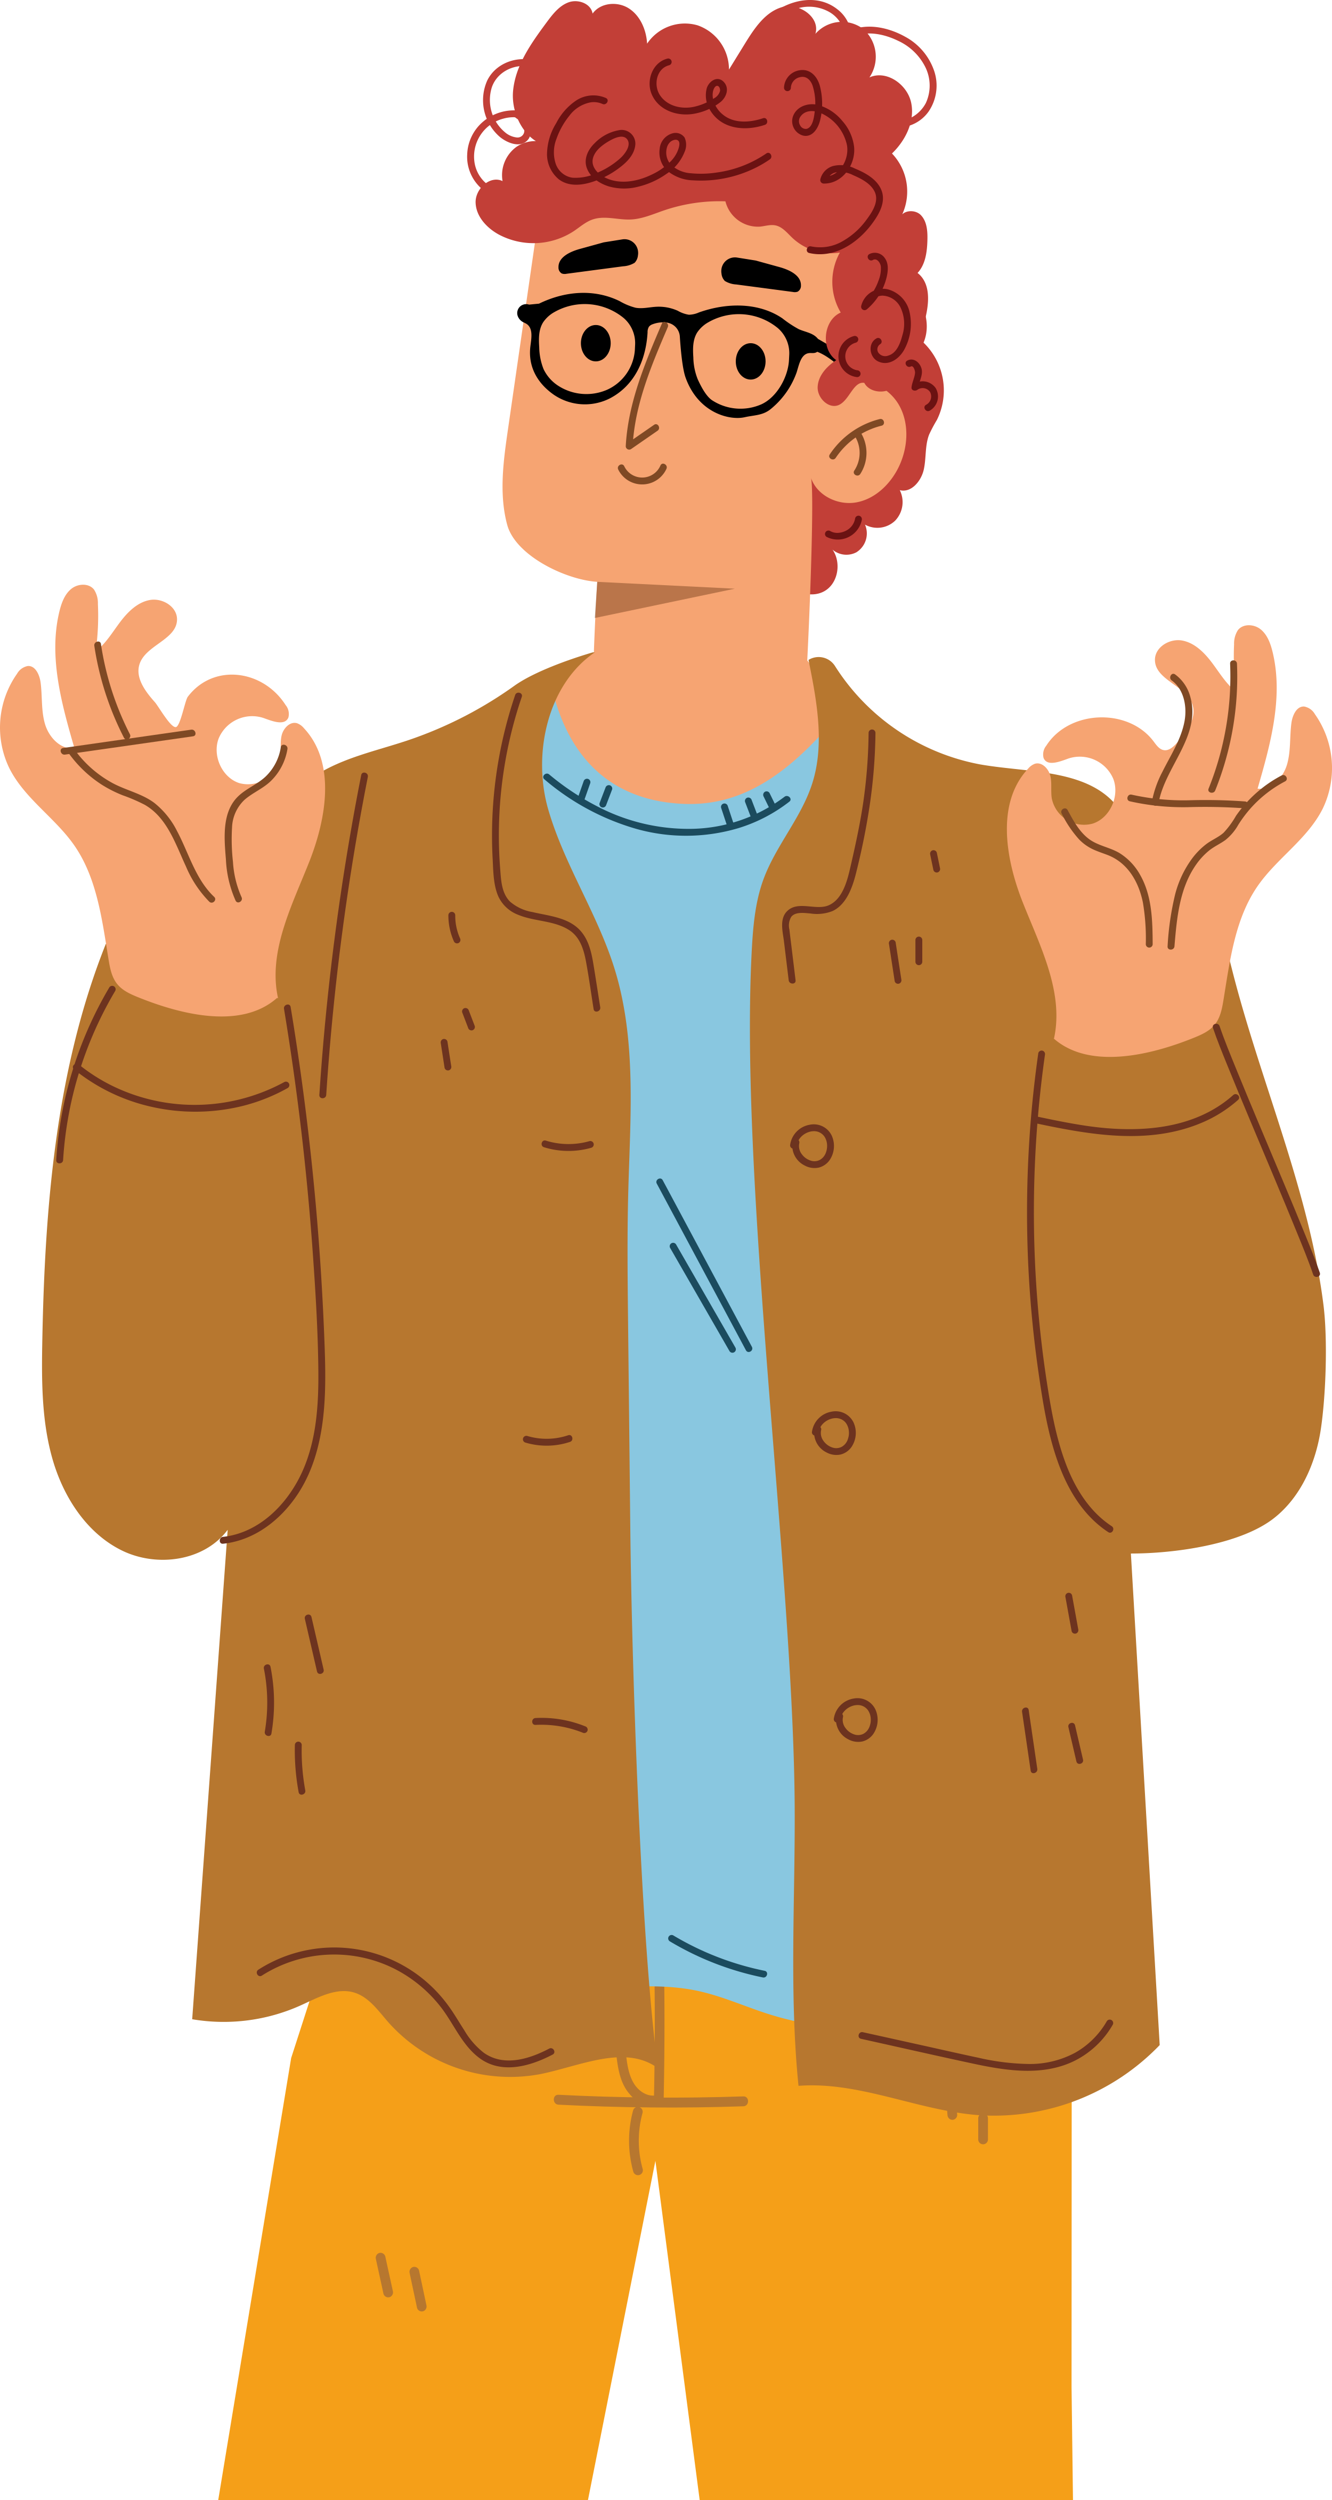<svg id="Grupo_944423" data-name="Grupo 944423" xmlns="http://www.w3.org/2000/svg" xmlns:xlink="http://www.w3.org/1999/xlink" width="344.255" height="646.02" viewBox="0 0 344.255 646.02">
  <defs>
    <clipPath id="clip-path">
      <rect id="Rectángulo_344564" data-name="Rectángulo 344564" width="344.255" height="646.019" fill="none"/>
    </clipPath>
    <clipPath id="clip-path-3">
      <rect id="Rectángulo_344562" data-name="Rectángulo 344562" width="36.176" height="9.343" fill="none"/>
    </clipPath>
  </defs>
  <g id="Grupo_944440" data-name="Grupo 944440" clip-path="url(#clip-path)">
    <g id="Grupo_944439" data-name="Grupo 944439">
      <g id="Grupo_944438" data-name="Grupo 944438" clip-path="url(#clip-path)">
        <path id="Trazado_697429" data-name="Trazado 697429" d="M111.6,344.138l17.438-87.695,11.449,87.695h96.475l-.369-29.232.053-108.828s-28.968-84.232-29.5-85.821c-.569-1.7-132.034,6.556-132.034,6.556s-12.489.65-12.236,16.38L34.9,229.88,16.043,344.138Z" transform="translate(40.35 301.881)" fill="#f59f18"/>
        <path id="Trazado_697430" data-name="Trazado 697430" d="M43.5,128.956c-.011,13.9.854,27.776,2.127,41.608.629,6.854,1.357,13.7,2.123,20.535.749,6.714,1.413,13.456,2.323,20.148.425,3.1,1.185,6.317,3.325,8.689a7.815,7.815,0,0,0,7.793,2.619,1.3,1.3,0,0,0,.921-1.234q.754-35.369-1.142-70.724-.538-9.939-1.283-19.867c-.123-1.631-2.636-1.645-2.513,0Q59.816,166,59.818,201.412q-.005,9.955-.218,19.91.459-.617.924-1.234c-2.418.675-4.833-.91-6.088-2.956-1.462-2.383-1.8-5.3-2.113-8.032q-1.113-9.628-2.2-19.256c-1.441-12.974-2.738-25.973-3.473-39.014-.411-7.283-.643-14.577-.636-21.874a1.257,1.257,0,0,0-2.513,0" transform="translate(109.409 321.23)" fill="#b7772f"/>
        <path id="Trazado_697431" data-name="Trazado 697431" d="M41.93,156.54q23.869,1.223,47.781.415c1.613-.053,1.62-2.612,0-2.555q-23.89.8-47.781-.418c-1.617-.081-1.613,2.478,0,2.559" transform="translate(102.411 387.274)" fill="#b7772f"/>
        <path id="Trazado_697432" data-name="Trazado 697432" d="M47.312,155.764a29.746,29.746,0,0,0,.042,15.892,1.26,1.26,0,0,0,2.425-.682,27.089,27.089,0,0,1-.042-14.531,1.26,1.26,0,0,0-2.425-.678" transform="translate(116.33 389.491)" fill="#b7772f"/>
        <path id="Trazado_697433" data-name="Trazado 697433" d="M69.154,129.962q9.865,20.922,19.727,41.84,2.805,5.948,5.61,11.9c.7,1.483,2.868.186,2.169-1.29q-9.86-20.922-19.723-41.84-2.805-5.948-5.61-11.9c-.7-1.483-2.868-.19-2.172,1.29" transform="translate(173.588 321.971)" fill="#685434"/>
        <path id="Trazado_697434" data-name="Trazado 697434" d="M50.653,128.294q-13.335,22.019-26.669,44.034a1.264,1.264,0,0,0,2.172,1.29Q39.49,151.6,52.825,129.584a1.264,1.264,0,0,0-2.172-1.29" transform="translate(59.834 321.154)" fill="#685434"/>
        <path id="Trazado_697435" data-name="Trazado 697435" d="M27.662,167.214q.981,4.482,1.958,8.96a1.271,1.271,0,0,0,1.547.893,1.307,1.307,0,0,0,.879-1.575q-.981-4.476-1.958-8.96a1.274,1.274,0,0,0-1.547-.893,1.305,1.305,0,0,0-.879,1.575" transform="translate(69.488 416.493)" fill="#b7772f"/>
        <path id="Trazado_697436" data-name="Trazado 697436" d="M30.143,168.246q.954,4.487,1.909,8.971a1.269,1.269,0,0,0,1.547.893,1.3,1.3,0,0,0,.875-1.571q-.954-4.487-1.905-8.971a1.27,1.27,0,0,0-1.547-.9,1.308,1.308,0,0,0-.879,1.575" transform="translate(75.731 419.089)" fill="#b7772f"/>
        <path id="Trazado_697437" data-name="Trazado 697437" d="M70.676,153.727a20.456,20.456,0,0,0-.942,8.429,1.3,1.3,0,0,0,1.255,1.279,1.282,1.282,0,0,0,1.258-1.279A18.076,18.076,0,0,1,73.1,154.4a1.259,1.259,0,1,0-2.425-.678" transform="translate(175.142 384.298)" fill="#b7772f"/>
        <path id="Trazado_697438" data-name="Trazado 697438" d="M71.925,156.632v5.4a1.257,1.257,0,1,0,2.513,0v-5.4a1.257,1.257,0,1,0-2.513,0" transform="translate(180.899 390.725)" fill="#b7772f"/>
        <path id="Trazado_697439" data-name="Trazado 697439" d="M29.621,134.634q27.681-.917,55.335-2.478,27.507-1.55,54.973-3.733,15.422-1.229,30.827-2.654c1.125-.1,1.139-1.881,0-1.775q-27.586,2.552-55.215,4.468-27.486,1.9-55.008,3.171-15.454.712-30.912,1.227c-1.139.035-1.146,1.814,0,1.775" transform="translate(72.345 311.847)" fill="#685434"/>
        <path id="Trazado_697440" data-name="Trazado 697440" d="M76.284,100.9c1.55,4.134,7.266,5.916,10.826,3.374s3.867-8.612.573-11.5a5.538,5.538,0,0,0,7.157,1.8,5.74,5.74,0,0,0,2.232-7.146,6.636,6.636,0,0,0,7.786-1.023,6.934,6.934,0,0,0,1.2-7.891c2.918.78,5.529-2.3,6.2-5.294s.278-6.215,1.388-9.065a39.575,39.575,0,0,1,2.025-3.814,17.15,17.15,0,0,0-3.466-19.938c2.309-5.448-.39-12.535-5.709-14.974-1.287-.591-2.668-.928-3.976-1.469-1.821-.756-3.466-1.895-5.234-2.773A20.917,20.917,0,0,0,74,24.795c-2.2,2.12-4,4.977-3.838,8.05s2.967,6.067,5.933,5.466c-4.454-1.258-9.326.306-13.041,3.111s-6.45,6.714-8.964,10.661c-2.113,3.322-4.19,7.051-3.74,10.981s4.742,7.512,8.194,5.691c-5.469,11.16,1.49,26.6,13.368,29.667Z" transform="translate(126.488 48.13)" fill="#c23f37"/>
        <path id="Trazado_697441" data-name="Trazado 697441" d="M139.51,70.523c-2.636-4.8-8.658-7.719-13.755-5.891l3.1-35.109L86.59,13.642,45.706,25.72q-3.675,25.456-7.354,50.906c-1.185,8.2-2.355,16.676-.2,24.662S53.3,115.513,61.425,116.026c-.306,4.984-.643,11.818-.879,18.317l-2.316.946c-5.241,2.137-7.185,8.876-8.57,11.554-2.633,5.083-.077,11.772,3.49,16.226a26.652,26.652,0,0,0,6.419,5.536,49.137,49.137,0,0,0,35.763,6.963c7.181-1.4,14.24-4.6,19.066-10.183s7.044-13.8,4.411-20.743c-.808-2.134-1.606-6.64-3.107-8.31.935-18.732,1.817-45.552.893-47.384,1.483,4.742,6.981,7.42,11.793,6.549s8.77-4.658,10.939-9.115c2.4-4.928,2.819-11.059.183-15.86" transform="translate(92.933 34.311)" fill="#f6a472"/>
        <path id="Trazado_697442" data-name="Trazado 697442" d="M125.858,39.41a1.116,1.116,0,0,0-.517-.468q-4.782-2.763-9.568-5.522c-1.23-1.554-3.255-1.743-4.967-2.51a29.045,29.045,0,0,1-4.243-2.805c-6.225-4.215-14.531-4.028-21.586-1.508a6.7,6.7,0,0,1-2.562.584,8.326,8.326,0,0,1-2.879-1.026,11.951,11.951,0,0,0-5.431-1.04c-1.838.081-3.684.587-5.494.253a16.266,16.266,0,0,1-4.092-1.7c-6.64-3.258-14.19-2.594-20.841.647l-2.58.253a2.306,2.306,0,0,0-2.935,2.921,2.931,2.931,0,0,0,1.561,1.684,5.082,5.082,0,0,1,.83.446c1.631,1.181,1.146,3.691.893,5.712-.643,5.181,1.736,9.456,5.948,12.447a14.264,14.264,0,0,0,14.623.995c6.32-3.318,9.3-9.828,9.712-17.052a2.618,2.618,0,0,1,.359-1.452,2.033,2.033,0,0,1,.939-.629,7.516,7.516,0,0,1,3.768-.415,3.884,3.884,0,0,1,3.276,3.645c.2,3.076.633,8.176,1.483,10.549C84.83,52.567,92.9,54.543,96.82,53.66c2.454-.552,4.6-.439,6.6-2a21.481,21.481,0,0,0,6.844-9.617c.619-1.983,1.1-4.636,3.121-4.939.738-.112,1.519.162,2.19-.355,3.459,1.325,6.085,4.355,9.3,6.3a13.919,13.919,0,0,0,.991-2.963,1.106,1.106,0,0,0,0-.675M68.439,36.4a12.229,12.229,0,0,1-7.122,10.141,13.416,13.416,0,0,1-12.77-1.069,10.528,10.528,0,0,1-3.691-4.218A15.977,15.977,0,0,1,43.728,35.6c-.144-2.2-.183-4.556,1-6.447a8.462,8.462,0,0,1,2.833-2.612,15.865,15.865,0,0,1,18.022,1.508,8.583,8.583,0,0,1,2.928,6.872Zm39.833,2.6c-.253,4.267-3.086,9.48-7.122,11.322A13.423,13.423,0,0,1,88.377,49.26c-1.582-1.076-2.91-3.7-3.687-5.4A15.98,15.98,0,0,1,83.557,38.2c-.144-2.2-.183-4.556,1.005-6.447A8.429,8.429,0,0,1,87.4,29.146a15.865,15.865,0,0,1,18.022,1.508,8.566,8.566,0,0,1,2.925,6.868Z" transform="translate(95.635 54.144)"/>
        <path id="Trazado_697443" data-name="Trazado 697443" d="M43.909,83.438c-6.334,11.951-12.834,24.532-12.886,38.111-.035,8.946,2.749,17.614,5.062,26.244a258.3,258.3,0,0,1,8.507,78.362c-.52,11.421-1.8,22.792-2.341,34.209-1.276,26.862,3.427,93.277,6.218,120.02a6.2,6.2,0,0,0,1.272,3.789,5.592,5.592,0,0,0,2.468,1.265c16.12,4.858,33.717-1.139,50.164,2.408,6.222,1.343,12.085,4.014,18.159,5.951a79.936,79.936,0,0,0,44.624,1.1c3.853-1.026,7.962-2.608,9.934-6.127,2.007-3.585,1.181-8.05.362-12.092-12.5-61.669-11.705-165.1-21.741-227.237-2.116-13.1-4.8-26.145-5.74-39.387-1.09-15.379-3-38.951-8.123-53.461C125.993,73.824,113.56,81.694,98.8,81.132S69.548,73.3,64.416,50.329Z" transform="translate(78.023 126.582)" fill="#89c7e0"/>
        <path id="Trazado_697444" data-name="Trazado 697444" d="M145.958,47.952c-12.229,8.289-16.194,26.307-12.025,40.642S146.7,115.583,151.1,129.847c5.716,18.535,4,38.448,3.494,57.869-.281,10.879-.165,21.762-.049,32.645q.3,27.149.587,54.3c.359,33.267,2.629,106.181,7.153,139.131-8.57-6.278-20.2-.5-30.564,1.55a42.147,42.147,0,0,1-39.172-13.477c-2.566-2.939-4.974-6.419-8.665-7.586-4.7-1.487-9.536,1.3-14.039,3.318A48.483,48.483,0,0,1,41.9,401.135l9.171-126.456c-6.1,8.144-18.328,9.779-27.386,5.315S8.6,266.2,5.79,256.369,2.968,236.126,3.161,225.89c.657-34.852,3.536-70.327,16.423-102.623,6.116,4.38,14.373,8.826,20.521,4.492a16.922,16.922,0,0,0,4.331-5.146c9.213-14.915,14.7-33.488,29.351-42.867,7.129-4.563,15.586-6.31,23.59-8.971a104.541,104.541,0,0,0,27.759-14.162c5.1-3.652,14.313-6.9,20.31-8.661Z" transform="translate(7.771 120.604)" fill="#b7772f"/>
        <path id="Trazado_697445" data-name="Trazado 697445" d="M70.284,49.041c2.13,10.552,4.236,21.678.96,31.924-2.833,8.869-9.41,16.05-12.612,24.785-2.2,6.007-2.717,12.5-3.044,18.894C52.515,184.678,66.2,284.046,66.7,344.158c.2,24.455-1.459,48.993.995,73.321,15.688-1.2,30.757,6.355,46.445,7.565a59.427,59.427,0,0,0,46.906-18.1L153.6,279.937c11.055.007,28.216-2.267,36.975-9.136,6.935-5.434,10.791-14.173,12.113-22.982s1.8-23.263.685-32.1c-3.737-29.682-16.352-57.83-23.667-86.812-.868-3.441-1.8-6.963-3.835-9.849-4.229-6.011-12.317-8.088-16.841-13.871-3.905-4.991-4.538-11.944-8.127-17.171-7.519-10.939-23.319-9.7-36.244-11.972A56.776,56.776,0,0,1,77.149,50.658a5,5,0,0,0-6.865-1.617" transform="translate(138.678 121.47)" fill="#b7772f"/>
        <path id="Trazado_697446" data-name="Trazado 697446" d="M86.186,152.847c2.661-11.948-3.5-23.822-8.014-35.179S71.212,91.853,79.535,83a4.184,4.184,0,0,1,1.719-1.241c1.821-.566,3.585,1.29,4.018,3.178s.06,3.881.369,5.793A8.507,8.507,0,0,0,96.232,97.21c4.454-1.452,7-7.108,5.3-11.544a9.392,9.392,0,0,0-11.565-5.28c-2.26.816-5.5,2.13-6.447-.109a3.608,3.608,0,0,1,.7-3.206c5.891-9.227,21.119-9.842,27.71-1.118.724.96,1.483,2.088,2.661,2.278,1.353.221,2.52-.9,3.441-1.937,2.447-2.735,5.072-6.232,3.976-9.754-1.564-5.013-9.681-6.362-9.712-11.617-.021-3.318,3.8-5.593,7.013-5.016s5.73,3.093,7.716,5.726,3.708,5.554,6.3,7.561a65.5,65.5,0,0,1-.576-12.278,6.406,6.406,0,0,1,.981-3.68c1.353-1.74,4.172-1.592,5.881-.218s2.531,3.592,3.062,5.744c2.882,11.667-.5,23.882-3.849,35.418,3.5.513,6.577-2.756,7.6-6.208s.668-7.157,1.139-10.728c.26-1.975,1.318-4.369,3.276-4.285a4.039,4.039,0,0,1,2.809,2,24.119,24.119,0,0,1,2.014,24.388c-3.933,7.87-11.874,12.83-16.858,20.054-5.821,8.44-7.125,19.147-8.784,29.316-.369,2.26-.812,4.626-2.232,6.4-1.385,1.736-3.5,2.661-5.547,3.483-11.3,4.556-27.024,8.225-36.174.081Z" transform="translate(186.199 115.591)" fill="#f6a472"/>
        <path id="Trazado_697447" data-name="Trazado 697447" d="M71.872,149.869c-2.668-11.948,3.5-23.822,8.011-35.179s6.963-25.815-1.364-34.669A4.219,4.219,0,0,0,76.8,78.78c-1.824-.566-3.589,1.29-4.021,3.178s-.06,3.881-.369,5.793a8.505,8.505,0,0,1-10.591,6.482c-4.45-1.452-6.992-7.108-5.3-11.544a9.388,9.388,0,0,1,11.561-5.28c2.264.815,5.5,2.13,6.45-.109a3.608,3.608,0,0,0-.7-3.206c-5.891-9.227-18.707-10.876-25.3-2.155-.724.963-1.9,7.642-3.079,7.832-1.353.221-4.513-5.42-5.434-6.454-2.447-2.735-5.072-6.232-3.976-9.754,1.564-5.013,9.681-6.362,9.712-11.617.021-3.318-3.8-5.593-7.013-5.016s-5.733,3.093-7.716,5.726-3.708,5.554-6.3,7.561a65.5,65.5,0,0,0,.576-12.278,6.381,6.381,0,0,0-.984-3.68c-1.35-1.74-4.169-1.592-5.877-.218s-2.531,3.592-3.062,5.744C12.5,61.45,15.88,73.665,19.233,85.2c-3.5.513-6.577-2.756-7.6-6.208s-.671-7.157-1.139-10.728c-.26-1.975-1.318-4.369-3.276-4.285a4.039,4.039,0,0,0-2.809,2A24.119,24.119,0,0,0,2.4,90.369c3.933,7.87,11.874,12.83,16.858,20.054,5.821,8.44,7.125,19.147,8.784,29.316.369,2.264.808,4.626,2.232,6.4,1.385,1.736,3.5,2.661,5.543,3.483,11.3,4.556,26.662,8.253,35.812.105Z" transform="translate(0.001 108.101)" fill="#f6a472"/>
        <path id="Trazado_697448" data-name="Trazado 697448" d="M62.651,40.853A20.063,20.063,0,0,1,74.5,32.537c1.107-.271.64-1.983-.475-1.712a21.9,21.9,0,0,0-12.907,9.132c-.636.953.9,1.845,1.533.9" transform="translate(153.338 77.454)" fill="#7f4924"/>
        <path id="Trazado_697449" data-name="Trazado 697449" d="M63.215,33.08a8.27,8.27,0,0,1-.292,8.633c-.636.953.9,1.842,1.533.9a10.053,10.053,0,0,0,.292-10.426.888.888,0,0,0-1.533.9" transform="translate(157.878 79.864)" fill="#7f4924"/>
        <g id="Grupo_944437" data-name="Grupo 944437" transform="translate(153.73 150.337)" opacity="0.51">
          <g id="Grupo_944436" data-name="Grupo 944436">
            <g id="Grupo_944435" data-name="Grupo 944435" clip-path="url(#clip-path-3)">
              <path id="Trazado_697450" data-name="Trazado 697450" d="M44.363,42.769l35.548,1.772L43.734,52.112Z" transform="translate(-43.734 -42.768)" fill="#7f4924"/>
            </g>
          </g>
        </g>
        <path id="Trazado_697451" data-name="Trazado 697451" d="M55.339,24.127C50.994,34.257,46.6,44.63,46.01,55.784a.894.894,0,0,0,1.336.766l6.883-4.763c.935-.647.049-2.186-.893-1.536l-6.886,4.766c.446.253.893.51,1.339.766.573-10.816,4.868-20.939,9.083-30.761.446-1.037-1.083-1.944-1.533-.9" transform="translate(115.716 59.511)" fill="#7f4924"/>
        <path id="Trazado_697452" data-name="Trazado 697452" d="M45.536,35.626a6.9,6.9,0,0,0,12.44-.19c.485-1.03-1.044-1.93-1.533-.9a5.137,5.137,0,0,1-9.375.19c-.524-1.016-2.056-.12-1.533.9" transform="translate(114.257 85.722)" fill="#7f4924"/>
        <path id="Trazado_697453" data-name="Trazado 697453" d="M61.8,29.927c0,2.594-1.722,4.7-3.849,4.7s-3.849-2.106-3.849-4.7,1.722-4.7,3.849-4.7,3.849,2.106,3.849,4.7" transform="translate(136.062 63.448)"/>
        <path id="Trazado_697454" data-name="Trazado 697454" d="M50.41,28.59c0,2.594-1.722,4.7-3.849,4.7s-3.849-2.106-3.849-4.7,1.722-4.7,3.849-4.7S50.41,26,50.41,28.59" transform="translate(107.425 60.086)"/>
        <path id="Trazado_697455" data-name="Trazado 697455" d="M53.054,22.113a3.527,3.527,0,0,0,.032.981,3.13,3.13,0,0,0,.868,1.923,6.4,6.4,0,0,0,2.963.9q7.313.965,14.619,1.933a2.283,2.283,0,0,0,1.213-.063,1.728,1.728,0,0,0,.872-1.578c.07-2.675-3.023-4.085-5.561-4.784q-3.063-.844-6.13-1.691l-4.844-.773a3.52,3.52,0,0,0-4.032,3.15" transform="translate(133.384 47.585)"/>
        <path id="Trazado_697456" data-name="Trazado 697456" d="M61.631,20.777a3.526,3.526,0,0,1-.032.981,3.131,3.131,0,0,1-.868,1.923,6.4,6.4,0,0,1-2.963.9q-7.313.965-14.619,1.933a2.282,2.282,0,0,1-1.213-.063,1.73,1.73,0,0,1-.872-1.582c-.07-2.671,3.023-4.081,5.561-4.781q3.063-.844,6.13-1.691l4.844-.773a3.52,3.52,0,0,1,4.032,3.15" transform="translate(103.277 44.224)"/>
        <path id="Trazado_697457" data-name="Trazado 697457" d="M78.143,60.757a29.039,29.039,0,0,0,4.542,6.724A12.282,12.282,0,0,0,86.017,69.9c1.287.626,2.657,1.055,3.99,1.568,5.238,2.021,8.046,6.96,9.125,12.254a55.643,55.643,0,0,1,.756,10.812.888.888,0,0,0,1.775,0c-.035-6.057-.144-12.433-3.2-17.853a15.462,15.462,0,0,0-5.336-5.687c-2.492-1.5-5.515-1.884-7.881-3.621-2.541-1.87-4.092-4.8-5.568-7.512-.545-1.005-2.081-.109-1.533.9" transform="translate(196.245 149.449)" fill="#7f4924"/>
        <path id="Trazado_697458" data-name="Trazado 697458" d="M94.471,49.4A77.507,77.507,0,0,1,88.91,81.684c-.425,1.058,1.29,1.519,1.715.471A78.732,78.732,0,0,0,96.246,49.4c-.049-1.139-1.824-1.146-1.775,0" transform="translate(223.449 122.086)" fill="#7f4924"/>
        <path id="Trazado_697459" data-name="Trazado 697459" d="M89.817,51.23c3.22,2.338,4,6.861,3.315,10.556-.886,4.756-3.621,8.84-5.733,13.1a27.755,27.755,0,0,0-2.693,7.617c-.193,1.118,1.519,1.6,1.712.471,1.62-9.445,11.143-17.424,8.176-27.611a10.5,10.5,0,0,0-3.881-5.67c-.924-.675-1.814.868-.9,1.533" transform="translate(213.006 124.574)" fill="#7f4924"/>
        <path id="Trazado_697460" data-name="Trazado 697460" d="M83.527,60.146a62.9,62.9,0,0,0,14.911,1.519,146.578,146.578,0,0,1,14.862.3c1.139.109,1.128-1.67,0-1.779a141.969,141.969,0,0,0-14.626-.3A61.654,61.654,0,0,1,84,58.434c-1.111-.264-1.585,1.448-.471,1.712" transform="translate(208.48 146.897)" fill="#7f4924"/>
        <path id="Trazado_697461" data-name="Trazado 697461" d="M115.321,57.08a33.053,33.053,0,0,0-11.793,10.433,23.168,23.168,0,0,1-3.209,4.376c-1.346,1.192-3.093,1.87-4.52,2.967a19.063,19.063,0,0,0-3.536,3.582,27.014,27.014,0,0,0-4.447,9.308,73.533,73.533,0,0,0-1.965,13.48c-.1,1.139,1.68,1.132,1.775,0,.608-7.276,1.283-14.992,5.621-21.147a17.974,17.974,0,0,1,3.269-3.543c1.329-1.09,2.907-1.775,4.292-2.78a13.541,13.541,0,0,0,3.308-3.916,32.842,32.842,0,0,1,3.048-4.106,31.593,31.593,0,0,1,9.055-7.122c1.012-.531.116-2.063-.9-1.533" transform="translate(215.913 143.284)" fill="#7f4924"/>
        <path id="Trazado_697462" data-name="Trazado 697462" d="M31.03,55.387a13.326,13.326,0,0,1-3.891,7.54c-2.1,2.007-4.911,3.058-7.03,5.048C15.708,72.1,16.407,79,16.846,84.45a29.324,29.324,0,0,0,2.5,10.577c.5,1.03,2.028.13,1.533-.9a26.252,26.252,0,0,1-2.218-9.153,51.71,51.71,0,0,1-.236-8.819,10.329,10.329,0,0,1,3.2-7.16c2.12-1.863,4.816-2.914,6.851-4.9a14.858,14.858,0,0,0,4.267-8.243c.179-1.118-1.533-1.6-1.712-.471" transform="translate(41.546 137.686)" fill="#7f4924"/>
        <path id="Trazado_697463" data-name="Trazado 697463" d="M5.141,56.248a31.551,31.551,0,0,0,8.637,8.268,32.2,32.2,0,0,0,5.413,2.742A45.422,45.422,0,0,1,24.86,69.7c5.821,3.311,8,10.19,10.665,15.913a29.059,29.059,0,0,0,6.049,9.143c.833.784,2.091-.471,1.255-1.255-4.812-4.542-6.535-11.255-9.558-16.936a21.758,21.758,0,0,0-5.856-7.3c-3.241-2.45-7.347-3.266-10.879-5.181a29.373,29.373,0,0,1-9.863-8.732c-.657-.924-2.2-.039-1.533.9" transform="translate(12.519 138.232)" fill="#7f4924"/>
        <path id="Trazado_697464" data-name="Trazado 697464" d="M5.575,60.087q16.551-2.367,33.1-4.731c1.125-.162.647-1.874-.471-1.712Q21.652,56.006,5.1,58.375c-1.128.162-.65,1.874.471,1.712" transform="translate(11.216 134.892)" fill="#7f4924"/>
        <path id="Trazado_697465" data-name="Trazado 697465" d="M6.943,48.272A76.963,76.963,0,0,0,14.6,72.006c.524,1.019,2.056.12,1.533-.9A75.637,75.637,0,0,1,8.655,47.8c-.169-1.128-1.881-.65-1.712.471" transform="translate(17.434 118.604)" fill="#7f4924"/>
        <path id="Trazado_697466" data-name="Trazado 697466" d="M135.661,98.757c-2.953-.77-3.951,4.232-6.689,5.6-2.594,1.294-5.723-1.659-5.6-4.594s2.373-5.336,4.8-6.928c-4.074-2.83-3.367-10.31,1.163-12.3a15.606,15.606,0,0,1-.225-15.495,14.618,14.618,0,0,1-12.24-3.765c-1.35-1.272-2.591-2.882-4.394-3.255-1.318-.278-2.668.183-4.007.316A8.658,8.658,0,0,1,99.533,51.8,44.427,44.427,0,0,0,83.7,54.129c-2.826.96-5.621,2.222-8.6,2.362-3.332.158-6.784-1.093-9.937.014-1.789.626-3.244,1.94-4.826,3a19.068,19.068,0,0,1-19.368.879c-3.111-1.7-5.905-4.682-6-8.271s3.779-7.09,6.963-5.54a9.034,9.034,0,0,1,3.642-8.883,8.676,8.676,0,0,1,9.459-.105c-6.556-.088-11-7.684-10.38-14.324S49.362,10.918,53.3,5.589C54.863,3.48,56.564,1.262,59.011.376S64.793.686,65.2,3.294c2.06-2.865,6.471-3.23,9.413-1.318s4.475,5.54,4.679,9.083A11.768,11.768,0,0,1,92.341,6.324a12.069,12.069,0,0,1,8.109,11.431l4.144-6.728c2.4-3.884,5.153-8.064,9.473-9.378s10.05,2.5,8.717,6.879a9.137,9.137,0,0,1,12.352-1.269,9.533,9.533,0,0,1,1.613,12.528c4.383-2,9.8,1.772,10.795,6.556s-1.473,9.737-4.963,13.094a14.242,14.242,0,0,1,2.035,16.929c.38-2.274,3.821-2.647,5.42-1.012s1.765,4.183,1.7,6.485c-.081,3.023-.5,6.281-2.545,8.468,3.976,3.118,2.83,9.4,1.294,14.264-.963,3.048-1.93,6.1-3.153,9.051-1.093,2.629-2.531,5.329-5.005,6.672s-6.194.608-7.115-2.091Z" transform="translate(87.952 0.221)" fill="#c23f37"/>
        <path id="Trazado_697467" data-name="Trazado 697467" d="M55.453,7.694a8.132,8.132,0,0,0-7.6.587A15.514,15.514,0,0,0,42.605,14.2a15.518,15.518,0,0,0-2.376,8.222,8.468,8.468,0,0,0,3.009,6.246c2.271,1.772,5.287,1.666,7.934.935a23.133,23.133,0,0,0,7.449-3.638c1.965-1.445,3.986-3.283,4.383-5.825a3.548,3.548,0,0,0-3.856-4.183,11.571,11.571,0,0,0-6.612,3.417c-1.7,1.638-2.872,4.028-2.025,6.394.875,2.45,3.266,4,5.649,4.756a14.5,14.5,0,0,0,7.663.081A21.308,21.308,0,0,0,71.13,27.28a11.965,11.965,0,0,0,4.658-5.666,4.529,4.529,0,0,0,.007-3.684,2.844,2.844,0,0,0-2.963-1.149,4.56,4.56,0,0,0-3.49,4.109A6.464,6.464,0,0,0,71.215,26.4a10.864,10.864,0,0,0,6.774,2.57,31.819,31.819,0,0,0,16.219-3.283,28.915,28.915,0,0,0,3.61-2.137c.931-.647.046-2.186-.9-1.536A29.7,29.7,0,0,1,84.073,26.95a26.922,26.922,0,0,1-6.64.19,8.238,8.238,0,0,1-5.273-2.313,4.7,4.7,0,0,1-.984-4.155,3.076,3.076,0,0,1,1-1.7c.475-.376,1.4-.728,1.937-.285.71.576.1,2.183-.193,2.861a8.433,8.433,0,0,1-1.645,2.436,17.1,17.1,0,0,1-5.048,3.533c-3.821,1.849-8.682,2.7-12.524.446-1.631-.956-3.114-2.679-2.6-4.7.482-1.9,2.239-3.28,3.835-4.25,1.262-.77,4-2.26,5.107-.5.949,1.511-.721,3.673-1.775,4.654a21.083,21.083,0,0,1-5.7,3.691,13.031,13.031,0,0,1-6.76,1.431,5.387,5.387,0,0,1-4.345-3.652,9.511,9.511,0,0,1,.232-6.45,19.985,19.985,0,0,1,3.346-5.955,8.863,8.863,0,0,1,5.459-3.413,5.468,5.468,0,0,1,3.051.408c1.03.478,1.933-1.051.9-1.533" transform="translate(101.145 17.629)" fill="#6b1212"/>
        <path id="Trazado_697468" data-name="Trazado 697468" d="M59.421,9.746a2.911,2.911,0,0,1,2.274-2.728c1.656-.453,2.8.657,3.332,2.151a15.09,15.09,0,0,1,.555,6.7c-.151,1.308-.471,4.088-2.1,4.482a1.636,1.636,0,0,1-1.691-.942,2.053,2.053,0,0,1,.158-2.3c1.16-1.592,3.3-1.6,4.974-.935a11.751,11.751,0,0,1,6.984,8.348c.671,3.708-1.884,8.271-6.011,8.183l.858,1.125a3.009,3.009,0,0,1,2.366-2.257,7.227,7.227,0,0,1,4.433.763c2.084.9,4.573,2.162,5.561,4.345,1.164,2.563-.837,5.41-2.331,7.392a19.387,19.387,0,0,1-5.979,5.294,11.5,11.5,0,0,1-8.166,1.35c-1.111-.257-1.589,1.455-.475,1.712,6.419,1.49,12.44-2.513,16.148-7.459,1.874-2.5,3.81-5.758,2.454-8.918-1.185-2.766-4.137-4.348-6.784-5.445a8.3,8.3,0,0,0-5.628-.664,4.726,4.726,0,0,0-3.311,3.417.9.9,0,0,0,.854,1.125c4.882.1,8.352-4.967,7.856-9.533A12.246,12.246,0,0,0,72.711,18.3a12.434,12.434,0,0,0-6.517-4.19c-2.316-.464-5,.366-6.074,2.626a3.855,3.855,0,0,0,2.436,5.35c2.506.573,3.958-1.983,4.44-4.032a18.038,18.038,0,0,0-.112-8.911c-.71-2.443-2.555-4.4-5.255-3.923a4.72,4.72,0,0,0-3.983,4.527.888.888,0,0,0,1.775,0" transform="translate(144.982 12.944)" fill="#6b1212"/>
        <path id="Trazado_697469" data-name="Trazado 697469" d="M52.376,4.329c-3.93.988-5.582,5.786-4.042,9.283,1.849,4.2,6.756,5.737,10.992,4.956a15.52,15.52,0,0,0,6.731-2.984c1.55-1.248,2.418-3.578.875-5.22-1.6-1.7-3.74-.271-4.373,1.533a7.226,7.226,0,0,0,.953,5.937c3,4.823,9.1,5.28,14.039,3.614,1.079-.362.615-2.081-.468-1.712-3.35,1.128-7.5,1.452-10.4-.949a7.179,7.179,0,0,1-2.51-3.993,4.732,4.732,0,0,1-.018-2.035c.113-.485.527-1.564,1.216-1.364.471.137.65.851.6,1.276a3.077,3.077,0,0,1-1.55,1.919,15.457,15.457,0,0,1-5.188,2.193c-3.209.689-6.946-.151-8.826-3.044-1.687-2.6-.886-6.865,2.432-7.7a.888.888,0,0,0-.467-1.712" transform="translate(120.128 10.811)" fill="#6b1212"/>
        <path id="Trazado_697470" data-name="Trazado 697470" d="M66.337,20.464c1.072-.6,1.94.745,2.067,1.649a8.416,8.416,0,0,1-.622,3.744,13.931,13.931,0,0,1-4.222,6.067l1.487.865a3.971,3.971,0,0,1,3.8-3.118A5.426,5.426,0,0,1,73.525,32.8a9.845,9.845,0,0,1,.453,7.1c-.513,1.972-1.431,4.6-3.61,5.245a2.182,2.182,0,0,1-2.633-.784,1.582,1.582,0,0,1,.446-2.109c1-.552.105-2.088-.9-1.533-2.292,1.265-1.852,4.826.362,5.919,2.9,1.427,5.786-.84,7.006-3.382a13.8,13.8,0,0,0,1.086-9.74A7.845,7.845,0,0,0,70.056,28a5.808,5.808,0,0,0-6.721,4.32.894.894,0,0,0,1.483.861,15.6,15.6,0,0,0,5.121-8.429c.352-1.564.5-3.413-.506-4.781a3.113,3.113,0,0,0-3.993-1.037c-1,.559-.1,2.091.9,1.533" transform="translate(159.245 46.717)" fill="#6b1212"/>
        <path id="Trazado_697471" data-name="Trazado 697471" d="M65.672,24.726a5.414,5.414,0,0,0,.808,10.616.89.89,0,0,0,.889-.886.914.914,0,0,0-.889-.889,3.648,3.648,0,0,1-.337-7.129.888.888,0,0,0-.471-1.712" transform="translate(155.044 62.101)" fill="#6b1212"/>
        <path id="Trazado_697472" data-name="Trazado 697472" d="M61.094,43.395a6.345,6.345,0,0,0,9.062-4.369.914.914,0,0,0-.619-1.09.9.9,0,0,0-1.093.619,4.354,4.354,0,0,1-2.506,3.294,5.053,5.053,0,0,1-1.99.5,3.646,3.646,0,0,1-1.958-.485.888.888,0,0,0-.9,1.533" transform="translate(152.571 95.343)" fill="#6b1212"/>
        <path id="Trazado_697473" data-name="Trazado 697473" d="M67.928,28.224c.728-.376,1.139,1.192,1.1,1.642-.12,1.283-.773,2.457-.91,3.751-.091.847.991,1.058,1.515.629a2.312,2.312,0,0,1,3.266.569,2.435,2.435,0,0,1-1,3.3c-1.016.524-.116,2.056.9,1.533A4.217,4.217,0,0,0,74.354,33.8a4.119,4.119,0,0,0-5.979-.812c.506.211,1.009.422,1.515.629.186-1.715,1.364-3.318.735-5.083-.527-1.48-2.042-2.647-3.592-1.842-1.016.524-.12,2.056.9,1.533" transform="translate(167.468 66.47)" fill="#6b1212"/>
        <path id="Trazado_697474" data-name="Trazado 697474" d="M54.073,5.747c-4.939-2.942-12-1.1-14.545,4.155a12.519,12.519,0,0,0,3.227,14.5c1.961,1.652,5.666,3.171,7.515.5a4.216,4.216,0,0,0,.074-4.264A6.426,6.426,0,0,0,48.9,18.847a3.889,3.889,0,0,0-2.148-1.262,12.332,12.332,0,0,0-8.4,3.019,11.6,11.6,0,0,0-3.983,8.264,10.96,10.96,0,0,0,3.986,9.167,10.511,10.511,0,0,0,9.371,1.947.888.888,0,0,0-.471-1.712,8.851,8.851,0,0,1-10.932-6.84,10.119,10.119,0,0,1,7.378-11.709,9.957,9.957,0,0,1,1.726-.323c.33-.028.664-.046.995-.042.355,0,.373.067.678.3a4.3,4.3,0,0,1,2.021,3.055,1.746,1.746,0,0,1-2.063,1.859,5.646,5.646,0,0,1-2.967-1.357,10.883,10.883,0,0,1-3.357-11.593c1.708-4.967,8.028-6.97,12.45-4.338a.888.888,0,0,0,.9-1.533" transform="translate(86.383 10.933)" fill="#c23f37"/>
        <path id="Trazado_697475" data-name="Trazado 697475" d="M56.553,13.3A18.179,18.179,0,0,1,68.339,2.167a10.624,10.624,0,0,1,7.951.787,7.985,7.985,0,0,1,4.151,5.568,6.611,6.611,0,0,1-2.795,6.622c.436.176.868.355,1.3.531-.45-3.266,2.4-5.969,5.325-6.71,3.325-.84,7.083.112,10.1,1.592a14.707,14.707,0,0,1,6.956,6.686,10.763,10.763,0,0,1,.2,9.34c-1.487,2.893-4.756,5.076-8.085,4.556-1.118-.172-1.6,1.536-.471,1.712a9.754,9.754,0,0,0,9.294-4.092,11.894,11.894,0,0,0,1.223-10.907A15.83,15.83,0,0,0,96.1,9.457C92.611,7.524,88.274,6.35,84.3,7.14c-4.2.837-7.67,4.573-7.058,9.006a.894.894,0,0,0,1.3.531,8.235,8.235,0,0,0,3.747-6.9,9.228,9.228,0,0,0-3.677-7.4C73.208-1.855,65.84.075,60.954,4.146a20.95,20.95,0,0,0-6.113,8.682c-.408,1.069,1.308,1.529,1.712.471" transform="translate(137.775 -0.001)" fill="#c23f37"/>
        <path id="Trazado_697476" data-name="Trazado 697476" d="M76.619,87.966c14.064,2.981,29.168,5.666,42.9-.158a33.921,33.921,0,0,0,9.361-5.891c.854-.763-.4-2.014-1.255-1.255-10.306,9.192-25.017,9.863-38.012,7.948-4.2-.622-8.366-1.476-12.521-2.355-1.114-.236-1.589,1.476-.471,1.712" transform="translate(191.101 202.279)" fill="#6d331f"/>
        <path id="Trazado_697477" data-name="Trazado 697477" d="M89.222,76.339c1.093,3.213,2.38,6.359,3.652,9.5,1.87,4.626,3.793,9.231,5.719,13.832,4.1,9.79,8.264,19.555,12.268,29.383,1.483,3.638,2.995,7.28,4.26,11,.369,1.076,2.084.612,1.715-.475-1.093-3.209-2.383-6.359-3.656-9.5-1.87-4.626-3.789-9.231-5.719-13.835-4.1-9.79-8.264-19.551-12.268-29.383-1.48-3.638-2.995-7.28-4.26-11-.366-1.076-2.081-.615-1.712.471" transform="translate(224.272 189.276)" fill="#6d331f"/>
        <path id="Trazado_697478" data-name="Trazado 697478" d="M79.85,54.48a134.884,134.884,0,0,1-1.318,17.537c-.826,5.8-2.088,11.523-3.4,17.231-.787,3.431-1.983,8.176-5.536,9.772-3.332,1.494-7.99-1.3-10.834,1.571-2.011,2.028-1.083,5.332-.78,7.825L59.2,118.423c.137,1.121,1.916,1.135,1.775,0Q60.441,114,59.9,109.576c-.172-1.424-.359-2.851-.517-4.274a4.372,4.372,0,0,1,.485-3.287c1.111-1.374,3.452-.967,4.977-.854a10.962,10.962,0,0,0,5.73-.647c3.592-1.729,5.114-6.151,6.021-9.74,1.385-5.5,2.545-11.1,3.41-16.707A137.4,137.4,0,0,0,81.625,54.48a.888.888,0,0,0-1.775,0" transform="translate(144.638 134.868)" fill="#6d331f"/>
        <path id="Trazado_697479" data-name="Trazado 697479" d="M42.157,51.528a113.116,113.116,0,0,0-5.817,42.329c.172,3.2.169,6.777,1.487,9.747a9.281,9.281,0,0,0,5.107,4.707c4.246,1.772,9.308,1.427,13.234,3.986,2.777,1.81,3.737,5.048,4.306,8.137.752,4.06,1.315,8.166,1.961,12.247.176,1.128,1.888.65,1.712-.471-.587-3.694-1.149-7.389-1.758-11.08-.475-2.9-1.128-5.9-2.988-8.257-3.065-3.881-8.348-4.222-12.806-5.276a11.844,11.844,0,0,1-5.733-2.664c-2.218-2.183-2.348-5.533-2.573-8.45A111.15,111.15,0,0,1,43.869,52c.369-1.083-1.346-1.55-1.712-.471" transform="translate(90.985 128.058)" fill="#6d331f"/>
        <path id="Trazado_697480" data-name="Trazado 697480" d="M58.758,87.051a5.725,5.725,0,0,0,3.128,6.232,5.3,5.3,0,0,0,3.652.52,4.876,4.876,0,0,0,2.78-1.94,6.488,6.488,0,0,0,.545-6.3,5.133,5.133,0,0,0-5.684-2.826,6.141,6.141,0,0,0-5.086,5.311.891.891,0,0,0,.886.886.906.906,0,0,0,.889-.886,3.808,3.808,0,0,1,.963-2.07,4.82,4.82,0,0,1,2.046-1.336,4.156,4.156,0,0,1,1.23-.232A3.247,3.247,0,0,1,67,85.842a4.3,4.3,0,0,1,.654,2.137,4.8,4.8,0,0,1-.077,1.146,5.969,5.969,0,0,1-.155.6c-.032.105-.07.211-.109.313a.741.741,0,0,1-.077.176,3.4,3.4,0,0,1-1.473,1.62,3.048,3.048,0,0,1-2.4.155A4.535,4.535,0,0,1,61.085,90.3a3.429,3.429,0,0,1-.615-2.773c.267-1.111-1.445-1.582-1.712-.471" transform="translate(146.105 207.876)" fill="#6d331f"/>
        <path id="Trazado_697481" data-name="Trazado 697481" d="M60.367,108.143a5.72,5.72,0,0,0,3.128,6.232,5.294,5.294,0,0,0,3.649.52,4.876,4.876,0,0,0,2.78-1.94,6.5,6.5,0,0,0,.548-6.3,5.133,5.133,0,0,0-5.684-2.826,6.148,6.148,0,0,0-5.09,5.311.89.89,0,0,0,.889.886.905.905,0,0,0,.886-.886,3.843,3.843,0,0,1,.963-2.074,4.834,4.834,0,0,1,2.046-1.332,4.177,4.177,0,0,1,1.234-.232,3.184,3.184,0,0,1,1.171.144,3.132,3.132,0,0,1,1.719,1.29,4.267,4.267,0,0,1,.654,2.137,4.638,4.638,0,0,1-.074,1.146c-.046.2-.095.4-.158.6-.032.105-.067.207-.109.313a.867.867,0,0,1-.074.176,3.4,3.4,0,0,1-1.473,1.62,3.071,3.071,0,0,1-2.408.155,4.527,4.527,0,0,1-2.271-1.691,3.408,3.408,0,0,1-.615-2.773c.271-1.111-1.448-1.582-1.712-.471" transform="translate(150.141 260.922)" fill="#6d331f"/>
        <path id="Trazado_697482" data-name="Trazado 697482" d="M61.97,129.233a5.727,5.727,0,0,0,3.125,6.232,5.316,5.316,0,0,0,3.656.52,4.876,4.876,0,0,0,2.78-1.94,6.488,6.488,0,0,0,.545-6.3,5.133,5.133,0,0,0-5.684-2.826,6.141,6.141,0,0,0-5.086,5.311.889.889,0,0,0,.886.886.906.906,0,0,0,.889-.886,3.818,3.818,0,0,1,.963-2.074,4.845,4.845,0,0,1,2.046-1.332,4.154,4.154,0,0,1,1.23-.232,3.247,3.247,0,0,1,2.893,1.434,4.3,4.3,0,0,1,.654,2.137,4.8,4.8,0,0,1-.077,1.146,5.964,5.964,0,0,1-.155.6c-.032.105-.07.207-.109.313a.924.924,0,0,1-.077.176,3.4,3.4,0,0,1-1.473,1.62,3.064,3.064,0,0,1-2.4.155,4.535,4.535,0,0,1-2.274-1.691,3.434,3.434,0,0,1-.615-2.773c.267-1.111-1.445-1.582-1.712-.471" transform="translate(154.181 313.968)" fill="#6d331f"/>
        <path id="Trazado_697483" data-name="Trazado 697483" d="M32.761,74.954q2.573,15.575,4.433,31.263,1.845,15.654,2.974,31.386c.735,10.306,1.378,20.658,1.469,30.989.081,9.269-.584,19.052-4.879,27.453-3.476,6.8-9.371,12.9-16.96,14.834a19.283,19.283,0,0,1-2.791.506c-1.125.12-1.135,1.895,0,1.775,8.05-.847,14.756-6.046,19.171-12.619,5.252-7.825,6.865-17.389,7.174-26.644.172-5.051-.021-10.109-.225-15.157q-.332-8.1-.851-16.184-1.033-16.1-2.826-32.135-1.787-16-4.32-31.907-.322-2.014-.657-4.032c-.186-1.125-1.9-.65-1.712.471" transform="translate(40.641 185.715)" fill="#6d331f"/>
        <path id="Trazado_697484" data-name="Trazado 697484" d="M5.661,79.658a48.8,48.8,0,0,0,20.514,9.779A51.18,51.18,0,0,0,48.9,89.191a47.3,47.3,0,0,0,11.969-4.707.888.888,0,0,0-.9-1.533,48.478,48.478,0,0,1-42.413,1.884A45.871,45.871,0,0,1,6.916,78.4c-.879-.717-2.144.534-1.255,1.255" transform="translate(13.475 196.653)" fill="#6d331f"/>
        <path id="Trazado_697485" data-name="Trazado 697485" d="M17.831,72.9A99.776,99.776,0,0,0,4.137,117.469c-.074,1.139,1.7,1.135,1.775,0A97.464,97.464,0,0,1,19.364,73.794a.888.888,0,0,0-1.533-.9" transform="translate(10.398 182.271)" fill="#6d331f"/>
        <path id="Trazado_697486" data-name="Trazado 697486" d="M40.442,85.587a21.45,21.45,0,0,0,12.218.134.888.888,0,0,0-.471-1.712,19.737,19.737,0,0,1-11.276-.134c-1.093-.341-1.561,1.374-.471,1.712" transform="translate(100.158 210.842)" fill="#6d331f"/>
        <path id="Trazado_697487" data-name="Trazado 697487" d="M39.074,107.428a19.091,19.091,0,0,0,11.537-.179c1.079-.362.615-2.077-.471-1.712a17.445,17.445,0,0,1-10.595.179.888.888,0,0,0-.471,1.712" transform="translate(96.711 265.309)" fill="#6d331f"/>
        <path id="Trazado_697488" data-name="Trazado 697488" d="M39.989,128.091a28.945,28.945,0,0,1,12.352,2.077.9.9,0,0,0,1.093-.622.907.907,0,0,0-.622-1.09,30.123,30.123,0,0,0-12.823-2.141c-1.139.056-1.146,1.835,0,1.775" transform="translate(98.422 317.595)" fill="#6d331f"/>
        <path id="Trazado_697489" data-name="Trazado 697489" d="M20.189,150.422a34.814,34.814,0,0,1,34.023-1.895,35.554,35.554,0,0,1,12.668,10.595c3.128,4.246,5.245,9.442,9.607,12.644,5.74,4.215,13.122,2.063,18.866-.946,1.012-.531.116-2.067-.9-1.536-5.143,2.7-11.705,4.759-16.9,1.072a20.526,20.526,0,0,1-5.023-5.779c-1.5-2.313-2.854-4.717-4.531-6.907a36.41,36.41,0,0,0-48.705-8.781c-.963.612-.07,2.148.9,1.533" transform="translate(47.483 360.045)" fill="#6d331f"/>
        <path id="Trazado_697490" data-name="Trazado 697490" d="M63.764,153.411c9.716,2.151,19.421,4.369,29.154,6.45,8.6,1.838,18.064,3.28,26.251-.875a23.56,23.56,0,0,0,9.642-9.2.89.89,0,0,0-1.536-.9,21.828,21.828,0,0,1-8.183,8.127,24.7,24.7,0,0,1-12.053,2.9,61.824,61.824,0,0,1-13-1.627c-4.594-.967-9.171-2.018-13.755-3.034L64.236,151.7c-1.114-.246-1.589,1.466-.471,1.712" transform="translate(158.769 373.386)" fill="#6d331f"/>
        <path id="Trazado_697491" data-name="Trazado 697491" d="M78.428,77.872a292.14,292.14,0,0,0-2.566,55.384q.68,13.783,2.661,27.453c1.1,7.575,2.306,15.241,4.847,22.49,2.545,7.266,6.577,14.148,13.136,18.454.96.629,1.849-.907.9-1.533-5.7-3.74-9.4-9.677-11.793-15.952C83,177.311,81.728,170.028,80.618,162.8a290.358,290.358,0,0,1-.478-84.457.914.914,0,0,0-.619-1.09.893.893,0,0,0-1.093.619" transform="translate(189.922 194.228)" fill="#6d331f"/>
        <path id="Trazado_697492" data-name="Trazado 697492" d="M34.3,57.429q-3.148,15.976-5.494,32.1-2.336,16.092-3.867,32.29-.859,9.122-1.459,18.268c-.074,1.139,1.7,1.135,1.775,0q1.06-16.113,2.921-32.153,1.877-16.134,4.57-32.156,1.508-8.964,3.266-17.878c.221-1.114-1.49-1.592-1.712-.471" transform="translate(59.055 142.83)" fill="#6d331f"/>
        <path id="Trazado_697493" data-name="Trazado 697493" d="M19.417,123.453a44.892,44.892,0,0,1,.232,16.285c-.19,1.118,1.522,1.6,1.715.475a47.325,47.325,0,0,0-.236-17.231c-.221-1.121-1.933-.647-1.712.471" transform="translate(48.786 307.702)" fill="#6d331f"/>
        <path id="Trazado_697494" data-name="Trazado 697494" d="M21.693,128.88a59.257,59.257,0,0,0,.977,12.208c.207,1.121,1.919.647,1.715-.471a56.9,56.9,0,0,1-.917-11.737.888.888,0,0,0-1.775,0" transform="translate(54.515 321.991)" fill="#6d331f"/>
        <path id="Trazado_697495" data-name="Trazado 697495" d="M22.433,119.787q1.571,6.8,3.143,13.6c.257,1.114,1.972.643,1.715-.471q-1.577-6.8-3.146-13.6c-.257-1.114-1.968-.643-1.712.471" transform="translate(56.355 298.492)" fill="#6d331f"/>
        <path id="Trazado_697496" data-name="Trazado 697496" d="M75.156,126.629l2.225,15.217c.165,1.125,1.877.647,1.712-.471l-2.225-15.217c-.165-1.128-1.877-.65-1.712.471" transform="translate(188.997 315.679)" fill="#6d331f"/>
        <path id="Trazado_697497" data-name="Trazado 697497" d="M78.574,127.748l2.067,8.869c.26,1.111,1.972.64,1.712-.471l-2.067-8.869c-.26-1.114-1.972-.643-1.712.471" transform="translate(197.554 318.515)" fill="#6d331f"/>
        <path id="Trazado_697498" data-name="Trazado 697498" d="M78.35,118.2q.8,4.4,1.6,8.795a.892.892,0,0,0,1.09.619.909.909,0,0,0,.622-1.093q-.8-4.4-1.6-8.791a.894.894,0,0,0-1.093-.622.91.91,0,0,0-.619,1.093" transform="translate(197.012 294.473)" fill="#6d331f"/>
        <path id="Trazado_697499" data-name="Trazado 697499" d="M65.376,70.2q.738,4.809,1.476,9.614a.891.891,0,0,0,1.09.619.91.91,0,0,0,.622-1.093q-.738-4.8-1.476-9.61a.9.9,0,0,0-1.1-.622.909.909,0,0,0-.615,1.093" transform="translate(164.385 173.731)" fill="#6d331f"/>
        <path id="Trazado_697500" data-name="Trazado 697500" d="M67.307,69.746v5.6a.888.888,0,0,0,1.775,0v-5.6a.888.888,0,1,0-1.775,0" transform="translate(169.284 173.179)" fill="#6d331f"/>
        <path id="Trazado_697501" data-name="Trazado 697501" d="M68.41,63.618q.411,2,.826,3.993a.894.894,0,0,0,1.093.622.91.91,0,0,0,.619-1.093q-.411-2-.826-3.99a.893.893,0,0,0-1.093-.622.906.906,0,0,0-.619,1.09" transform="translate(171.999 157.179)" fill="#6d331f"/>
        <path id="Trazado_697502" data-name="Trazado 697502" d="M32.421,77.49q.49,3.185.981,6.366a.9.9,0,0,0,1.093.622.913.913,0,0,0,.622-1.093q-.5-3.185-.984-6.366A.9.9,0,0,0,33.04,76.4a.911.911,0,0,0-.619,1.093" transform="translate(81.503 192.076)" fill="#6d331f"/>
        <path id="Trazado_697503" data-name="Trazado 697503" d="M34.016,75.225q.77,2.009,1.536,4.014a.907.907,0,0,0,1.093.619.9.9,0,0,0,.619-1.093q-.765-2-1.536-4.011a.91.91,0,0,0-1.093-.622.9.9,0,0,0-.619,1.093" transform="translate(85.438 186.351)" fill="#6d331f"/>
        <path id="Trazado_697504" data-name="Trazado 697504" d="M32.967,67.924a16.4,16.4,0,0,0,1.469,6.791.893.893,0,0,0,1.216.32.911.911,0,0,0,.316-1.216,14.264,14.264,0,0,1-1.227-5.895.888.888,0,1,0-1.775,0" transform="translate(82.915 168.6)" fill="#6d331f"/>
        <path id="Trazado_697505" data-name="Trazado 697505" d="M40.238,58.339A63.469,63.469,0,0,0,64.053,71.166a47.469,47.469,0,0,0,26.388-.225,40.909,40.909,0,0,0,13.118-6.83c.9-.7-.366-1.954-1.258-1.258a40.873,40.873,0,0,1-23.551,8.278,50.837,50.837,0,0,1-24.922-5.842,66.373,66.373,0,0,1-12.334-8.2c-.872-.728-2.134.52-1.255,1.255" transform="translate(100.454 143.02)" fill="#1b4b5e"/>
        <path id="Trazado_697506" data-name="Trazado 697506" d="M53.051,60.195q.791,2.4,1.585,4.795a.888.888,0,0,0,1.712-.471q-.791-2.4-1.585-4.795a.888.888,0,1,0-1.712.471" transform="translate(133.333 148.553)" fill="#1b4b5e"/>
        <path id="Trazado_697507" data-name="Trazado 697507" d="M54.813,59.753q.77,2.009,1.536,4.014a.907.907,0,0,0,1.093.619.9.9,0,0,0,.619-1.093q-.765-2-1.536-4.011a.91.91,0,0,0-1.093-.622.9.9,0,0,0-.619,1.093" transform="translate(137.744 147.438)" fill="#1b4b5e"/>
        <path id="Trazado_697508" data-name="Trazado 697508" d="M56.224,59.506q.78,1.6,1.564,3.2a.9.9,0,0,0,1.216.32.914.914,0,0,0,.32-1.216q-.786-1.6-1.568-3.2a.892.892,0,0,0-1.213-.32.914.914,0,0,0-.32,1.216" transform="translate(141.135 146.303)" fill="#1b4b5e"/>
        <path id="Trazado_697509" data-name="Trazado 697509" d="M43.962,57.89q-.712,2.025-1.427,4.053a.893.893,0,0,0,.619,1.09.91.91,0,0,0,1.093-.619q.712-2.025,1.427-4.053a.891.891,0,0,0-.619-1.09.905.905,0,0,0-1.093.619" transform="translate(106.882 143.975)" fill="#1b4b5e"/>
        <path id="Trazado_697510" data-name="Trazado 697510" d="M45.648,58.36q-.77,2-1.536,4.014a.89.89,0,0,0,.619,1.09.913.913,0,0,0,1.093-.619q.77-2.009,1.536-4.014a.887.887,0,0,0-.619-1.09.912.912,0,0,0-1.093.619" transform="translate(110.841 145.157)" fill="#1b4b5e"/>
        <path id="Trazado_697511" data-name="Trazado 697511" d="M48.373,87.964q8.974,16.772,17.945,33.534l5.093,9.522c.541,1.009,2.074.112,1.536-.9Q63.973,113.362,55,96.593q-2.547-4.761-5.1-9.522c-.538-1.012-2.074-.112-1.533.893" transform="translate(121.378 217.875)" fill="#1b4b5e"/>
        <path id="Trazado_697512" data-name="Trazado 697512" d="M49.364,92.685l15.326,26.63a.888.888,0,0,0,1.533-.9L50.9,91.789a.888.888,0,0,0-1.533.9" transform="translate(123.839 229.772)" fill="#1b4b5e"/>
        <path id="Trazado_697513" data-name="Trazado 697513" d="M49.558,143.893a76.486,76.486,0,0,0,24.019,9.319c1.114.232,1.592-1.483.471-1.712a75.079,75.079,0,0,1-23.593-9.136.887.887,0,0,0-.9,1.529" transform="translate(123.575 357.726)" fill="#1b4b5e"/>
      </g>
    </g>
  </g>
</svg>
